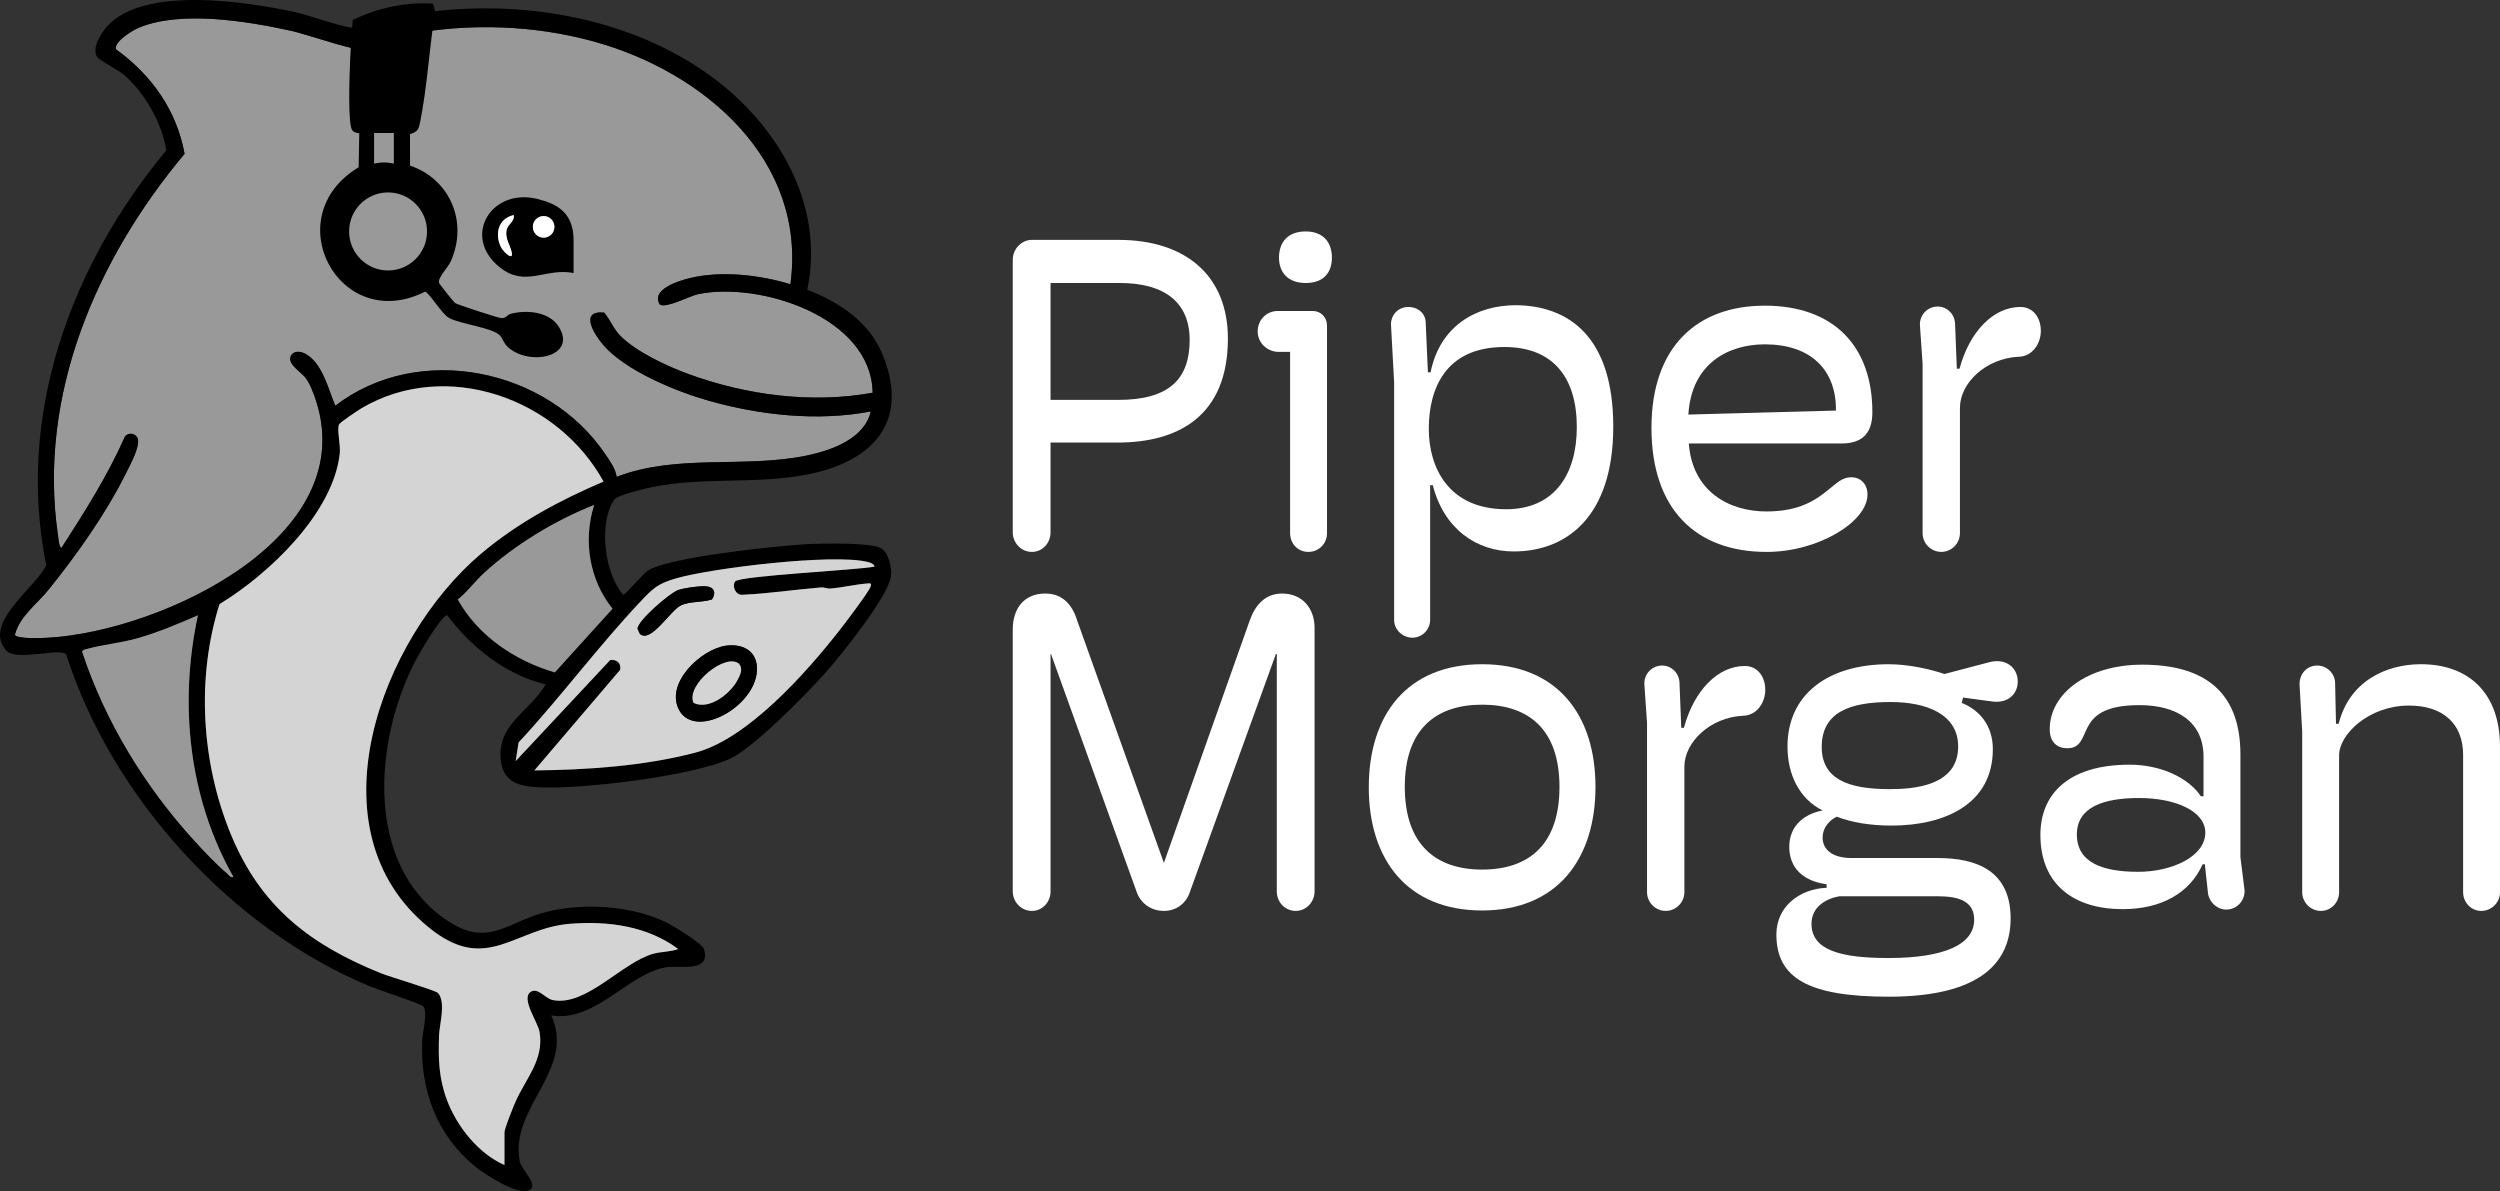<?xml version="1.0" encoding="UTF-8"?><svg id="Layer_2" xmlns="http://www.w3.org/2000/svg" width="1462.37" height="696.81" viewBox="0 0 1462.37 696.81"><rect x="0" y="0" width="1462.37" height="696.81" fill="#333333" stroke="none"/><g id="Layer_1-2"><g id="SPpA5D.tif"><path d="M462.34,166.27c-17.85-5.49-40.57-8.06-58.81-3.61-6.47,1.58-23.06,6.59-17.55,15.48,3.71,2.34,17.42-5.06,22.52-6.12,35.64-7.39,101.21,13.22,101.95,57.69-35.59,6.5-73.86,1.46-107.71-10.92-12.4-4.53-30.64-12.96-39.93-22.4-3.94-4-5.88-9.33-9.43-13.55-14.5-1.38-6.04,12.31-.93,18.44,12.81,15.37,43.03,27.7,62.04,33.09,30.2,8.55,63.92,12.21,94.85,6.28-3.59,15.9-22.82,22.73-37.13,25.74-36.79,7.74-75.81-1.19-111.54,12.54-.53-4.67-4.11-9.53-6.77-13.47-33.77-49.93-109.01-65.67-157.78-28.12-4.08-9.54-7.54-25.17-17.63-30.46-6.68-3.5-11.47,1.94-7,6.98,4.78,5.38,7.19,5.06,10.7,13.38,35.84,84.78-87.32,142.19-154.39,145.81-3.29.18-18.48.84-19.11-1.77,2.89-10.97,12.77-17.76,19.58-26.2,16.54-20.5,33.72-44.7,45.42-68.31,2.25-4.54,8.23-15.42,6.9-20.02-.95-3.27-5.47-4.15-7.53-1.38-10.13,22.96-23.59,44.12-37.13,65.12-1.54-.67-1.77-5.53-2.02-7.25-12.03-81.97,22.46-161.67,74.03-223.25-4.54-25.37-19.43-46.27-40.19-61.19-1.16-4.52,9.93-11.13,13.38-12.57,24.63-10.32,63.66-3.81,89.31,1.82,6.93,1.52,33.97,10.52,37.62,10.34,5.79-.27,22.88-6.81,31.05-8.34,35.65-6.69,73.65-5.38,108.67,4.34,63.99,17.76,124.4,69.27,114.55,141.89Z" fill="#999"/><path d="M515.26,320.62c-6.14-3.41-35.24-2.75-43.6-2.29-17.13.94-80.83,7.54-92.75,15.49-3.03,2.02-13.17,14.34-14.38,14.03-11.04-12.37-14.48-41.83-5.29-55.5,1.87-2.78,17.9-6.53,22.21-7.41,30.45-6.2,61.53-1.39,91.88-7.61,37.44-7.67,58.73-30.69,43.13-69.48-7.86-19.55-25.29-31.01-44.23-38.37,10.6-50.8-18.46-98.29-58.72-126.61C368.31,11.08,309.11.44,254.44,6.53l-1.1-4.41c-16.18-1.09-32.39,2.6-46.95,9.49-.13,1.04-.29,2.62-.45,4.62-7.79-.95-24.95-7.33-33.29-9.13C144.27.97,84.49-8.43,62.74,15.3c-3.48,3.8-9.63,13.51-5.67,18.31,1.63,1.97,12.42,7.42,16.09,10.69,11.66,10.38,21.89,28.18,24.07,43.71C41.44,155.06,9.19,242.96,27.06,330.64c-5.98,12.89-37.86,34.21-23.27,49.97,5.91,6.39,31.46-1.97,34.95,2.23,26.62,83.45,96.71,160.53,177.67,194.14,4.67,1.94,29.88,10.23,31.09,11.56,2.97,3.28-.36,15.31-.55,20.15-1.17,29.08,8.46,55.31,31.23,73.85,5.47,4.46,23.68,16.04,30.35,14.04,8.01-2.4-3.45-12.12-4.44-17-6.46-31.87,33.11-53.84,18.34-85.61,26.27,4.32,45.85-25.75,68.45-28.33,7.09-.81,24.99,3.14,20.99-10.27-1.09-3.66-18.86-14.3-23.11-16.28-19.82-9.27-46.45-10.95-67.64-6.05-24.77,5.73-35.24,22.46-60.9,4.5-47.11-32.98-41.02-104.24-17.77-149.94,2.01-3.96,15.92-28.35,19.2-27.66,14.36,19.03,34.01,34.59,57.51,40.43-9.25,15.95-28.49,23.14-26.24,44.3,1.45,13.64,11.94,15.44,23.45,15.91,24.84,1,87.96-6.54,110.33-16.6,14.01-6.3,44.21-37.25,55.38-49.6,9.19-10.16,37.36-45.19,39.07-57.18.7-4.88-1.31-14.03-5.87-16.57ZM230.38,77.79v17.9s-3.39-.68-5.78-.68-5.78.68-5.78.68v-17.9h11.56ZM227,112.56c12.58,0,22.79,10.22,22.79,22.83s-10.2,22.83-22.79,22.83-22.79-10.22-22.79-22.83,10.2-22.83,22.79-22.83ZM27.83,373.05c-3.29.18-18.48.84-19.11-1.77,2.89-10.97,12.77-17.76,19.58-26.2,16.54-20.5,33.72-44.7,45.42-68.31,2.25-4.54,8.23-15.42,6.9-20.02-.95-3.27-5.47-4.15-7.53-1.38-10.13,22.96-23.59,44.12-37.13,65.12-1.54-.67-1.77-5.53-2.02-7.25-12.03-81.97,22.46-161.67,74.03-223.25-4.54-25.37-19.43-46.27-40.19-61.19-1.16-4.52,9.93-11.13,13.38-12.57,24.63-10.32,63.66-3.81,89.31,1.82,5.93,1.3,26.58,8.07,34.7,9.89-1.02,18.51-1.68,45.31.95,48.38,1.25,1.45,4.04,1.66,4.04,1.66l-.37,19.86c-48.22,28.99-11.31,98.05,38.83,72.77,2.36.44,9.81,13.08,14.06,15.38,6.68,3.62,25.5,5.69,29.73,10.22,1.79,1.92,2.08,4.49,4.71,6.86,12.64,11.42,40.65,5.59,29.75-11.92-5.55-8.92-18.95-10.04-28.2-7.57-1.95.52-2.7,2.77-5.49,2.49-2.16-.22-25.82-7.88-27.01-8.84-.92-.74-9.15-11.04-9.35-11.76-.86-3.09,5.22-8.87,6.91-12.68,10.2-22.93-.54-48.04-23.87-55.9l-.05-18.41c4.93-1.63,5.12-2.98,6.07-7.8,3.37-17.03,4.77-34.83,7.03-52.79,31.54-4.05,64.36-1.97,94.9,6.51,63.99,17.76,124.4,69.27,114.55,141.89-17.85-5.49-40.57-8.06-58.81-3.61-6.47,1.58-23.06,6.59-17.55,15.48,3.71,2.34,17.42-5.06,22.52-6.12,35.64-7.39,101.21,13.22,101.95,57.69-35.59,6.5-73.86,1.46-107.71-10.92-12.4-4.53-30.64-12.96-39.93-22.4-3.94-4-5.88-9.33-9.43-13.55-14.51-1.38-6.04,12.31-.93,18.44,12.81,15.37,43.03,27.7,62.04,33.09,30.2,8.55,63.92,12.21,94.85,6.28-3.59,15.9-22.82,22.73-37.13,25.74-36.79,7.74-75.81-1.19-111.54,12.54-.53-4.67-4.11-9.53-6.77-13.47-33.77-49.93-109.01-65.67-157.78-28.12-4.08-9.54-7.54-25.17-17.63-30.46-6.68-3.5-11.47,1.94-7,6.98,4.78,5.38,7.19,5.06,10.7,13.38,35.84,84.78-87.32,142.19-154.39,145.81ZM132.73,510.83c-5.78-4.84-13.4-12.9-18.6-18.58-29.22-31.93-52.46-69.84-66.09-111.05.73-1.26,1.56-1.25,2.75-1.58,9.25-2.57,19.91-3.5,29.76-6.32,12.12-3.47,23.72-8.39,35.24-13.41-11.18,51.76-5.43,106.86,20.78,153.12-2.05.48-2.6-1.14-3.83-2.17ZM250.83,542.53c33.94,27.65,49.86.29,83.02-2.21,22.08-1.66,44.81,1.35,62.9,14.81-4.73,1.73-9.85,1.44-14.69,2.79-18.28,5.09-39.36,31.07-58.85,27.03-4.32-.9-8.57-7.61-12.87-4.71-5.72,3.86,4.31,17.73,5.26,23.27,2.81,16.4-8.12,27.37-14.14,41.12-1.3,2.98-6.37,15.49-6.37,17.69v19.14c-15.25-6.64-27.86-22.6-33.63-38-4.87-13.02-5.1-24.25-4.62-38,.21-6.06,4.13-19.24-.59-24.6-1.4-1.58-28.15-9.46-33.3-11.53-41.64-16.76-70.6-39.07-87.99-81.51-17.14-41.85-20.21-91.19-6.54-134.46,28.66-17.39,66.57-53.11,70.35-88.21.51-4.72-1.77-14.2-.44-16.85.67-1.34,11.2-8.37,13.34-9.62,49.48-29.01,114.69-5.74,141.36,43-25.54,10.91-50.25,24.12-71.57,42.14-58.67,49.57-100.72,161.61-30.62,218.71ZM267.77,350.66c5.7-4.45,9.89-10.46,15.28-15.4,18.07-16.59,41.74-30.89,64.51-39.9-6.58,20.67-2.9,43.79,10.73,60.71l-33.75,37.26c-23.22-6.82-44.82-21.24-56.77-42.67ZM434.42,347.9c15.42-.69,30.74-3.07,46.09-4.31,1.6-.13,3.19.83,5.04.68,7.18-.56,15-2.49,22.17-3.01,1.47-.11,2.15-.06,1.63,1.64-.98,3.21-15.02,21.62-18.14,25.61-19.5,24.94-53.88,63.77-84.6,71.77-30.1,7.85-63.01,10.07-94.03,10.37l50.13-58.77c.89-3.89-1.99-6.34-5.79-5.79l-55.27,59.1,1.69-10.88c24.57-26.42,46.29-55.87,71-82.1,7.49-7.96,10.27-10.77,21.1-13.89,21.21-6.11,91.78-14.56,111.81-9.67,1.58.39,3.9.92,4.31,2.78-9.42,2.04-79.15,5.34-81.52,8.69-2.06,2.92.38,8.22,4.39,7.78Z"/><path d="M295.08,681.47c-15.25-6.64-27.86-22.6-33.63-38-4.87-13.02-5.1-24.25-4.62-38,.21-6.06,4.13-19.24-.59-24.6-1.4-1.58-28.15-9.46-33.3-11.53-41.64-16.76-70.6-39.07-87.99-81.51-17.14-41.85-20.21-91.19-6.54-134.46,28.66-17.39,66.57-53.11,70.35-88.21.51-4.72-1.77-14.2-.44-16.85.67-1.34,11.2-8.37,13.34-9.62,49.48-29.01,114.69-5.74,141.36,43-25.54,10.91-50.25,24.12-71.57,42.14-58.67,49.57-100.72,161.61-30.62,218.71,33.94,27.65,49.86.29,83.02-2.21,22.08-1.66,44.81,1.35,62.9,14.81-4.73,1.73-9.85,1.44-14.69,2.79-18.28,5.09-39.36,31.07-58.85,27.03-4.32-.9-8.57-7.61-12.87-4.71-5.72,3.86,4.31,17.73,5.26,23.28,2.81,16.4-8.12,27.37-14.14,41.12-1.3,2.98-6.37,15.49-6.37,17.69v19.14Z" fill="#d4d4d4"/><path d="M115.78,359.89c-11.18,51.76-5.43,106.86,20.78,153.12-2.05.48-2.6-1.14-3.83-2.17-5.78-4.84-13.4-12.9-18.6-18.58-29.22-31.93-52.46-69.84-66.09-111.05.73-1.26,1.56-1.25,2.75-1.58,9.25-2.57,19.91-3.5,29.76-6.32,12.12-3.47,23.72-8.39,35.24-13.41Z" fill="#999"/><path d="M347.56,295.35c-6.58,20.67-2.9,43.79,10.73,60.71l-33.75,37.26c-23.22-6.82-44.82-21.24-56.77-42.67,5.7-4.45,9.89-10.46,15.28-15.4,18.07-16.59,41.74-30.89,64.51-39.9Z" fill="#999"/><path d="M511.55,331.43c-9.42,2.04-79.15,5.34-81.52,8.69-2.06,2.92.38,8.22,4.39,7.78,15.42-.69,30.74-3.07,46.09-4.31,1.6-.13,3.19.83,5.04.68,7.18-.56,15-2.49,22.17-3.01,1.47-.11,2.15-.06,1.63,1.64-.98,3.21-15.02,21.62-18.14,25.61-19.5,24.94-53.88,63.77-84.6,71.77-30.1,7.85-63.01,10.07-94.03,10.37l50.13-58.77c.89-3.89-1.99-6.34-5.79-5.79l-55.27,59.1,1.69-10.88c24.57-26.42,46.29-55.87,71-82.1,7.49-7.96,10.27-10.77,21.1-13.89,21.21-6.11,91.78-14.56,111.81-9.67,1.58.39,3.9.92,4.31,2.78ZM412.64,342.94c-3.73-.2-12.25.94-15.87,2.18-4.98,1.69-24.17,18.36-23.81,22.78l1.37,2.93c6.34,5.62,17.75-13.68,23.84-16.65,5.27-2.56,12.7-1.68,18.31-3.55,2.66-4.13,1.14-7.42-3.84-7.68ZM424.93,377.66c-14.73,1.85-36.35,22.19-27.53,37.92,9.84,17.56,46.86-3.43,45.35-25.66-.66-9.75-8.96-13.37-17.81-12.26Z" fill="#d4d4d4"/><path d="M424.93,377.66c8.85-1.11,17.15,2.51,17.81,12.26,1.52,22.23-35.5,43.22-45.35,25.66-8.82-15.73,12.81-36.07,27.53-37.92ZM405.66,411.13c9.25,4.63,22.02-5.76,25.94-13.65,1.46-2.95,3.16-6.28.72-9.18-7.67-6.73-31.27,12.11-26.65,22.83Z"/><path d="M412.64,342.94c4.98.26,6.5,3.56,3.84,7.68-5.61,1.88-13.04.99-18.31,3.55-6.09,2.97-17.5,22.27-23.84,16.65l-1.37-2.93c-.36-4.42,18.84-21.09,23.81-22.78,3.62-1.23,12.15-2.37,15.87-2.18Z"/><path d="M405.66,411.13c-4.62-10.72,18.98-29.56,26.65-22.83,2.44,2.9.75,6.23-.72,9.18-3.91,7.89-16.69,18.27-25.94,13.65Z" fill="#d4d4d4"/><path d="M335.53,159.71c-16.3-3.3-28.09,8.71-43.16-3.31-22.61-18.04-4.89-47.03,22.4-39.92,10.25,2.67,20.75,7.24,20.75,24.08v19.14ZM300.54,125.81c-9.16,1.99-11.3,11.25-7.4,18.89,1.2,2.35,7.44,8.59,6.1,2.65-.93-4.12-3.62-7.55-3.05-12.16.51-4.14,4.77-5.17,4.35-9.39ZM324.29,132.7c0-3.48-2.82-6.3-6.3-6.3s-6.3,2.82-6.3,6.3,2.82,6.3,6.3,6.3,6.3-2.82,6.3-6.3Z"/><circle cx="317.99" cy="132.7" r="6.3" fill="#fff"/><path d="M300.54,125.81c.42,4.22-3.83,5.25-4.35,9.39-.57,4.61,2.12,8.04,3.05,12.16,1.34,5.93-4.9-.3-6.1-2.65-3.89-7.64-1.76-16.91,7.4-18.89Z" fill="#fff"/></g><path d="M592.41,311.39v-159.38c0-6.5,5.2-11.7,11.18-11.7h50.44c40.56,0,64.22,21.84,64.22,57.72,0,46.02-29.9,60.84-64.48,60.84h-39.26v52.52c0,6.24-4.68,11.44-10.92,11.44s-11.18-5.2-11.18-11.44ZM614.51,233.92h39.52c29.64,0,41.86-11.96,41.86-35.1,0-21.84-14.56-33.28-40.82-33.28h-40.56v68.38Z" fill="#fff"/><path d="M754.65,311.91v-106.08h-6.76c-6.5,0-12.22-5.2-12.22-11.96s5.2-11.96,11.7-11.96h20.54c4.68,0,8.32,3.64,8.32,8.58v121.42c0,5.98-4.68,10.92-10.92,10.92s-10.66-4.94-10.66-10.92ZM748.15,150.72c0-9.1,5.2-15.34,15.6-15.34s15.34,6.5,15.34,15.34-4.94,14.82-15.34,14.82-15.6-6.24-15.6-14.82Z" fill="#fff"/><path d="M815.49,362.61v-139.1l-1.82-33.28c-.26-5.98,4.16-10.66,10.14-10.66s10.14,4.16,10.14,9.1l1.3,29.12h1.56c5.46-27.04,26.52-39.26,49.92-39.26,30.42.26,56.94,17.94,56.94,70.98s-27.56,73.06-58.24,73.06c-21.84,0-40.82-13.26-47.32-38.74h-1.56v78.78c0,5.72-4.68,10.4-10.4,10.4s-10.66-4.68-10.66-10.4ZM922.35,249.78c0-28.86-13.78-46.8-42.38-46.8-34.84,0-44.2,24.96-44.2,47.84s11.7,47.06,45.24,47.06c28.34,0,41.34-20.54,41.34-48.1Z" fill="#fff"/><path d="M1092.38,289.3c0,15.86-28.6,33.54-59.02,33.54-41.34,0-67.34-24.96-67.34-72.54s26.78-71.5,66.3-71.5,62.92,22.88,62.92,62.4c0,13.26-7.02,18.2-17.94,18.2h-89.44c2.08,27.82,23.14,39.78,45.5,39.78,19.5,0,29.12-7.02,35.88-12.48,5.2-4.16,8.32-7.54,13.78-7.54,4.94,0,9.36,3.64,9.36,10.14ZM987.61,242.5l86.32-2.34c.26-23.92-14.82-38.74-41.6-38.74-21.06,0-42.9,10.92-44.72,41.08Z" fill="#fff"/><path d="M1124.62,311.91v-99.06l-1.56-22.62c-.26-5.98,4.42-10.92,10.4-10.92,5.46,0,9.88,4.42,10.14,9.88l1.04,26.52h1.56c5.98-22.1,20.02-36.14,35.62-36.14,7.28,0,11.96,5.98,11.96,14.04,0,7.28-4.94,15.08-13.26,15.08-18.98,1.04-34.06,15.34-34.06,29.9v73.32c0,5.98-4.94,10.92-10.92,10.92s-10.92-4.94-10.92-10.92Z" fill="#fff"/><path d="M592.41,521.39v-153.14c0-12.48,6.76-21.06,18.98-21.06,10.14,0,15.86,6.5,18.72,15.86l50.7,141.7,50.18-141.7c3.12-8.84,8.84-15.86,18.98-15.86,11.96,0,18.98,8.84,18.98,20.02v154.18c0,6.24-4.94,11.44-10.92,11.44-6.5,0-11.18-5.2-11.18-11.44v-138.84h-.52l-50.18,138.84c-2.08,6.76-7.8,11.44-15.34,11.44s-13.52-4.42-15.86-10.92l-50.18-139.36h-.26v138.84c0,6.24-4.68,11.44-10.92,11.44s-11.18-5.2-11.18-11.44Z" fill="#fff"/><path d="M800.67,460.56c0-42.38,22.36-72.02,66.3-72.02s66.3,29.64,66.3,71.76-22.36,72.28-66.3,72.28-66.3-29.9-66.3-72.02ZM912.21,460.3c0-33.28-17.68-48.1-45.24-48.1s-45.24,14.82-45.24,48.1,17.68,48.36,45.24,48.36,45.24-14.82,45.24-48.36Z" fill="#fff"/><path d="M963.43,521.91v-99.06l-1.56-22.62c-.26-5.98,4.42-10.92,10.4-10.92,5.46,0,9.88,4.42,10.14,9.88l1.04,26.52h1.56c5.98-22.1,20.02-36.14,35.62-36.14,7.28,0,11.96,5.98,11.96,14.04,0,7.28-4.94,15.08-13.26,15.08-18.98,1.04-34.06,15.34-34.06,29.9v73.32c0,5.98-4.94,10.92-10.92,10.92s-10.92-4.94-10.92-10.92Z" fill="#fff"/><path d="M1148.29,408.04l-.78,3.12c10.4,4.16,18.2,13.26,18.2,27.04,0,31.98-27.82,44.72-59.28,44.72-12.22,0-23.4-1.82-31.98-5.2-4.42,2.08-8.32,6.5-8.32,12.22,0,7.02,5.72,11.96,16.9,11.96h50.44c22.88,0,42.64,7.54,42.64,35.36,0,24.7-16.38,45.76-71.24,45.76-47.06,0-65.78-10.92-65.78-36.4,0-16.64,14.04-26.78,29.38-27.3v-2.08c-13.78-1.82-21.84-9.62-21.84-21.84,0-11.18,7.28-18.98,19.5-21.32-13.52-6.76-20.54-20.8-20.54-37.44,0-30.42,23.66-48.1,59.28-48.1,11.7,0,25.22,3.12,32.5,5.72l25.74-6.76c9.62-2.86,17.16,2.6,17.16,11.18,0,7.28-5.72,12.74-14.56,11.7l-17.42-2.34ZM1076.01,524.25c-7.54,1.3-16.38,5.98-16.38,16.12,0,15.6,17.42,20.02,44.98,20.02,33.02,0,50.18-8.06,50.18-22.36s-15.6-13.78-25.48-13.78h-53.3ZM1145.43,436.64c0-18.98-18.72-26-39.52-26-23.4,0-40.3,5.72-40.3,26.26,0,18.46,14.82,24.7,39.52,24.7,13.78,0,40.3-1.56,40.3-24.96Z" fill="#fff"/><path d="M1193.53,488.38c0-23.92,16.38-41.08,52.26-41.08,17.94,0,34.32,7.54,41.6,18.46h1.56v-23.14c0-20.8-16.12-30.16-37.44-30.16s-27.3,6.76-30.68,13.52c-2.86,5.72-3.9,11.7-11.44,11.7-6.5,0-10.4-3.9-10.4-11.18,0-20.8,22.1-37.7,54.08-37.7,34.84,0,57.46,14.56,57.46,52.52v60.06l2.34,18.72c.78,6.24-4.16,11.96-10.66,11.96-5.2,0-9.88-4.16-10.66-9.62l-1.82-16.9h-1.3c-7.54,16.9-24.18,26.26-46.8,26.26-28.08,0-48.1-14.04-48.1-43.42ZM1289.99,487.08c0-12.74-17.68-20.28-38.74-20.28s-36.4,5.46-36.4,21.32c0,16.9,15.86,21.84,35.88,21.84s39.26-9.1,39.26-22.88Z" fill="#fff"/><path d="M1346.67,521.91v-93.86l-1.56-27.82c0-5.98,4.16-10.92,10.4-10.92,5.46,0,10.14,4.42,10.4,9.88l.52,24.18h1.56c6.24-24.96,27.82-34.84,48.1-34.84,27.04,0,46.28,15.86,46.28,48.36v85.02c0,5.98-4.94,10.92-10.92,10.92s-10.66-4.94-10.66-10.92v-80.34c0-18.2-11.7-28.86-31.72-28.86-23.14,0-40.82,16.64-40.82,29.12v80.08c0,5.98-4.68,10.92-10.66,10.92s-10.92-4.94-10.92-10.92Z" fill="#fff"/></g></svg>